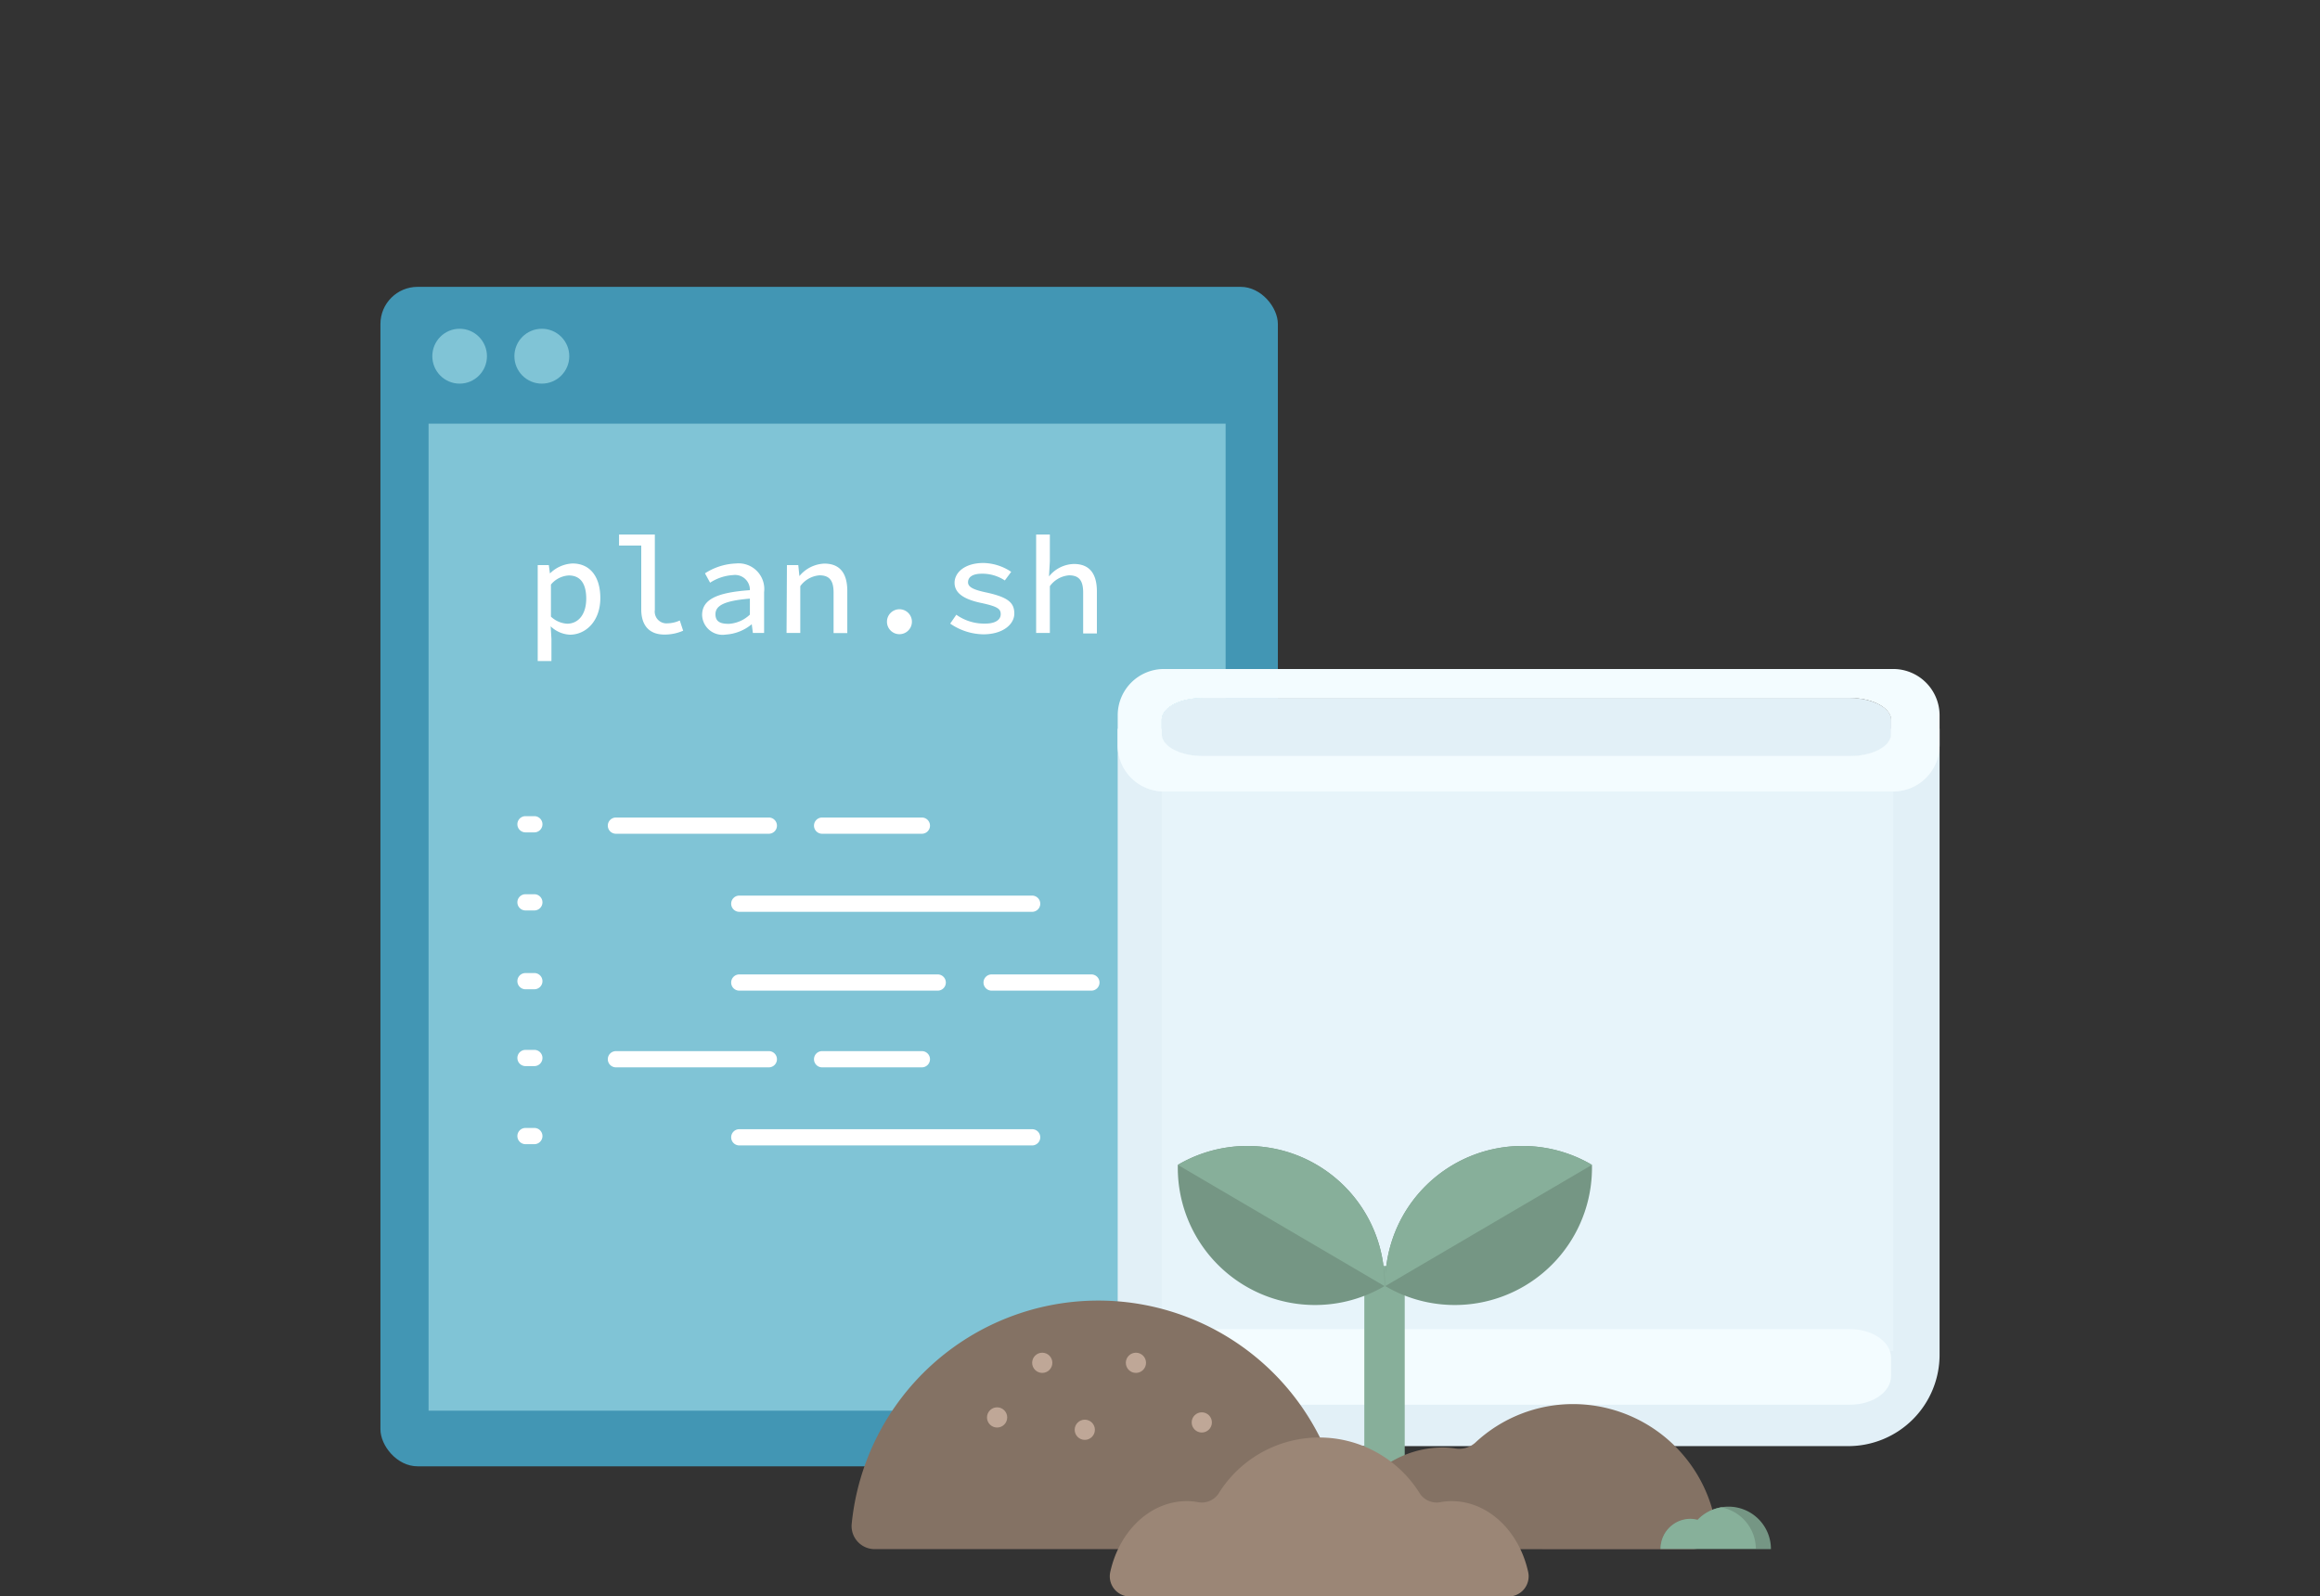 <svg id="Layer_1" data-name="Layer 1" xmlns="http://www.w3.org/2000/svg" viewBox="0 0 186 128"><rect x="0" y="0" width="186" height="128" fill="#333333" stroke="none"/><defs><style>.cls-1{fill:#4296b4;}.cls-2{fill:#80c4d6;}.cls-3{fill:#fff;}.cls-4{fill:#e2f0f7;}.cls-5,.cls-7{fill:#f3fcff;}.cls-6{opacity:0.5;}.cls-7{opacity:0.34;}.cls-10,.cls-8{fill:#87af9a;}.cls-15,.cls-9{fill:#759684;}.cls-10,.cls-12,.cls-9{fill-rule:evenodd;}.cls-11,.cls-12{fill:#847264;}.cls-13{fill:#9b8676;}.cls-14{fill:#bfa797;}.cls-16{fill:#87b09a;}</style></defs><title>app icon 1</title><rect class="cls-1" x="30.5" y="23" width="71.95" height="94.57" rx="2.98" ry="2.98"/><rect class="cls-2" x="34.36" y="33.97" width="63.9" height="79.14"/><ellipse class="cls-2" cx="36.85" cy="28.56" rx="2.19" ry="2.2"/><circle class="cls-2" cx="43.44" cy="28.56" r="2.2"/><path class="cls-3" d="M43.11,45.31H44l.09.67h0a2.75,2.75,0,0,1,1.81-.8c1.43,0,2.23,1.09,2.23,2.77,0,1.86-1.17,2.94-2.44,2.94a2.39,2.39,0,0,1-1.54-.67h0l.06,1V53h-1.1ZM47,48c0-1.14-.42-1.86-1.4-1.86a2,2,0,0,0-1.43.73v2.57a2.06,2.06,0,0,0,1.31.57C46.38,50,47,49.25,47,48Z"/><path class="cls-3" d="M51.41,48.85V43.74H49.63v-.88h2.87v6.05a.94.94,0,0,0,1,1.07,2.48,2.48,0,0,0,1-.23l.27.82a3.68,3.68,0,0,1-1.5.31C52.06,50.88,51.41,50.16,51.41,48.85Z"/><path class="cls-3" d="M56.29,49.32c0-1.22,1.1-1.81,3.83-2a1.19,1.19,0,0,0-1.35-1.21,3.78,3.78,0,0,0-1.84.61l-.41-.75A4.88,4.88,0,0,1,59,45.18a2.06,2.06,0,0,1,2.26,2.3v3.27h-.9l-.09-.7h0a3.6,3.6,0,0,1-2.08.83A1.64,1.64,0,0,1,56.29,49.32Zm3.83,0V48c-2.13.17-2.76.59-2.76,1.25s.49.77,1.08.77A2.69,2.69,0,0,0,60.12,49.28Z"/><path class="cls-3" d="M63.09,45.31H64l.09.88h0a2.73,2.73,0,0,1,2-1c1.26,0,1.84.79,1.84,2.2v3.37h-1.1V47.52c0-.95-.31-1.39-1.13-1.39a2.1,2.1,0,0,0-1.54.87v3.75h-1.1Z"/><path class="cls-3" d="M71.11,49.85a1,1,0,1,1,1,1A1,1,0,0,1,71.11,49.85Z"/><path class="cls-3" d="M76.18,50l.49-.71A3.85,3.85,0,0,0,79,50c.83,0,1.23-.33,1.23-.75s-.22-.62-1.59-.91-2.11-.79-2.11-1.61.81-1.59,2.32-1.59a4.14,4.14,0,0,1,2.22.71l-.51.69A3.27,3.27,0,0,0,78.73,46c-.82,0-1.12.31-1.12.69s.43.6,1.49.82c1.78.39,2.22.85,2.22,1.69s-.89,1.66-2.49,1.66A4.79,4.79,0,0,1,76.18,50Z"/><path class="cls-3" d="M83.07,42.86h1.1V45l-.07,1.22h0a2.64,2.64,0,0,1,2-1c1.26,0,1.84.79,1.84,2.2v3.37h-1.1V47.52c0-.95-.31-1.39-1.13-1.39a2.1,2.1,0,0,0-1.54.87v3.75h-1.1Z"/><path class="cls-3" d="M61.64,66.85H49.38a.65.65,0,0,1,0-1.3H61.64a.65.65,0,0,1,0,1.3Z"/><path class="cls-3" d="M73.91,66.85h-8a.65.65,0,0,1,0-1.3h8a.65.65,0,0,1,0,1.3Z"/><path class="cls-3" d="M87.5,79.43h-8a.65.65,0,0,1,0-1.3h8a.65.65,0,0,1,0,1.3Z"/><path class="cls-3" d="M82.75,73.11H59.27a.65.65,0,0,1,0-1.3H82.75a.65.65,0,0,1,0,1.3Z"/><path class="cls-3" d="M75.18,79.43H59.27a.65.65,0,0,1,0-1.3H75.18a.65.65,0,0,1,0,1.3Z"/><path class="cls-3" d="M42.84,79.32h-.71a.65.65,0,0,1,0-1.3h.71a.65.65,0,0,1,0,1.3Z"/><path class="cls-3" d="M42.84,73h-.71a.65.65,0,0,1,0-1.3h.71a.65.65,0,0,1,0,1.3Z"/><path class="cls-3" d="M42.84,66.74h-.71a.65.65,0,0,1,0-1.3h.71a.65.65,0,0,1,0,1.3Z"/><path class="cls-3" d="M61.64,85.58H49.38a.65.65,0,0,1,0-1.3H61.64a.65.65,0,0,1,0,1.3Z"/><path class="cls-3" d="M73.91,85.58h-8a.65.65,0,0,1,0-1.3h8a.65.65,0,0,1,0,1.3Z"/><path class="cls-3" d="M82.75,91.84H59.27a.65.65,0,0,1,0-1.3H82.75a.65.65,0,0,1,0,1.3Z"/><path class="cls-3" d="M42.84,91.74h-.71a.65.65,0,0,1,0-1.3h.71a.65.65,0,0,1,0,1.3Z"/><path class="cls-3" d="M42.84,85.48h-.71a.65.65,0,0,1,0-1.3h.71a.65.65,0,0,1,0,1.3Z"/><path class="cls-4" d="M155.5,58.44v50.18a7.32,7.32,0,0,1-7.31,7.33H96.92a7.32,7.32,0,0,1-7.31-7.33V58.44h3.53v.42c0,1,1.46,1.76,3.29,1.76h51.89c1.81,0,3.29-.79,3.29-1.76v-.42Z"/><path class="cls-4" d="M151.61,58.44v.42c0,1-1.48,1.76-3.29,1.76H96.43c-1.83,0-3.29-.79-3.29-1.76v-.42Z"/><path class="cls-5" d="M151.61,57.73v1.14c0,1-1.48,1.76-3.29,1.76H96.43c-1.83,0-3.29-.79-3.29-1.76V57.73c0-1,1.46-1.76,3.29-1.76h51.89C150.13,56,151.61,56.76,151.61,57.73Z"/><path class="cls-4" d="M151.61,57.73v1.14c0,1-1.48,1.76-3.29,1.76H96.43c-1.83,0-3.29-.79-3.29-1.76V57.73c0-1,1.46-1.76,3.29-1.76h51.89C150.13,56,151.61,56.76,151.61,57.73Z"/><path class="cls-5" d="M151.79,53.64H93.32a3.71,3.71,0,0,0-3.71,3.72v2.38a3.71,3.71,0,0,0,3.71,3.72h58.47a3.72,3.72,0,0,0,3.71-3.72V57.36A3.72,3.72,0,0,0,151.79,53.64Zm-.18,5.22c0,1-1.48,1.76-3.29,1.76H96.43c-1.83,0-3.29-.79-3.29-1.76V57.73c0-1,1.46-1.76,3.29-1.76h51.89c1.81,0,3.29.79,3.29,1.76Z"/><g class="cls-6"><path class="cls-5" d="M155.5,58.44v1.3a3.72,3.72,0,0,1-3.71,3.72H93.31a3.71,3.71,0,0,1-3.71-3.72v-1.3h3.53v.42c0,1,1.46,1.76,3.29,1.76h51.89c1.81,0,3.29-.79,3.29-1.76v-.42Z"/></g><rect class="cls-7" x="93.14" y="63.46" width="58.65" height="44.87"/><path class="cls-5" d="M151.61,108.86v1.48c0,1.27-1.48,2.29-3.29,2.29H96.43c-1.83,0-3.29-1-3.29-2.29v-1.48c0-1.27,1.46-2.29,3.29-2.29h51.89C150.13,106.57,151.61,107.6,151.61,108.86Z"/><path class="cls-8" d="M111,124.21a1.62,1.62,0,0,1-1.62-1.63V103.12a1.62,1.62,0,1,1,3.24,0v19.47A1.62,1.62,0,0,1,111,124.21Z"/><path class="cls-9" d="M94.43,93.4A11,11,0,0,1,111,103.12,11,11,0,0,1,94.43,93.4Z"/><path class="cls-10" d="M94.43,93.4A11,11,0,0,1,111,103.12Z"/><path class="cls-9" d="M127.63,93.4a11,11,0,0,0-16.57,9.72,11,11,0,0,0,16.57-9.72Z"/><path class="cls-10" d="M127.63,93.4a11,11,0,0,0-16.57,9.72Z"/><path class="cls-11" d="M107.55,124.21h0a8.14,8.14,0,0,1,8.13-8.15,7,7,0,0,1,1,.08,1.93,1.93,0,0,0,1.6-.47,11.48,11.48,0,0,1,7.83-3.09,11.62,11.62,0,0,1,11.4,9.41,1.89,1.89,0,0,1-1.88,2.23Z"/><path class="cls-12" d="M106,124.21H70.13a1.85,1.85,0,0,1-1.85-2,19.87,19.87,0,0,1,39.55,0A1.85,1.85,0,0,1,106,124.21Z"/><path class="cls-13" d="M116.37,120.36a4.56,4.56,0,0,0-.86.08,1.63,1.63,0,0,1-1.66-.66,9.49,9.49,0,0,0-16.17,0,1.63,1.63,0,0,1-1.66.66,4.56,4.56,0,0,0-.86-.08c-2.94,0-5.41,2.39-6.14,5.65a1.62,1.62,0,0,0,1.57,2h30.35a1.62,1.62,0,0,0,1.57-2C121.78,122.75,119.3,120.36,116.37,120.36Z"/><circle class="cls-14" cx="96.35" cy="114.05" r="0.81"/><circle class="cls-14" cx="91.07" cy="109.27" r="0.81"/><circle class="cls-14" cx="83.56" cy="109.27" r="0.81"/><circle class="cls-14" cx="86.97" cy="114.64" r="0.81"/><circle class="cls-14" cx="79.94" cy="113.65" r="0.81"/><path class="cls-15" d="M133.12,124.21a2.39,2.39,0,0,1,2.39-2.39,2.36,2.36,0,0,1,.57.08,3.4,3.4,0,0,1,5.9,2.31Z"/><path class="cls-16" d="M138,120.86a3.4,3.4,0,0,0-1.9,1,2.36,2.36,0,0,0-.57-.08,2.39,2.39,0,0,0-2.39,2.39h7.63A3.41,3.41,0,0,0,138,120.86Z"/></svg>